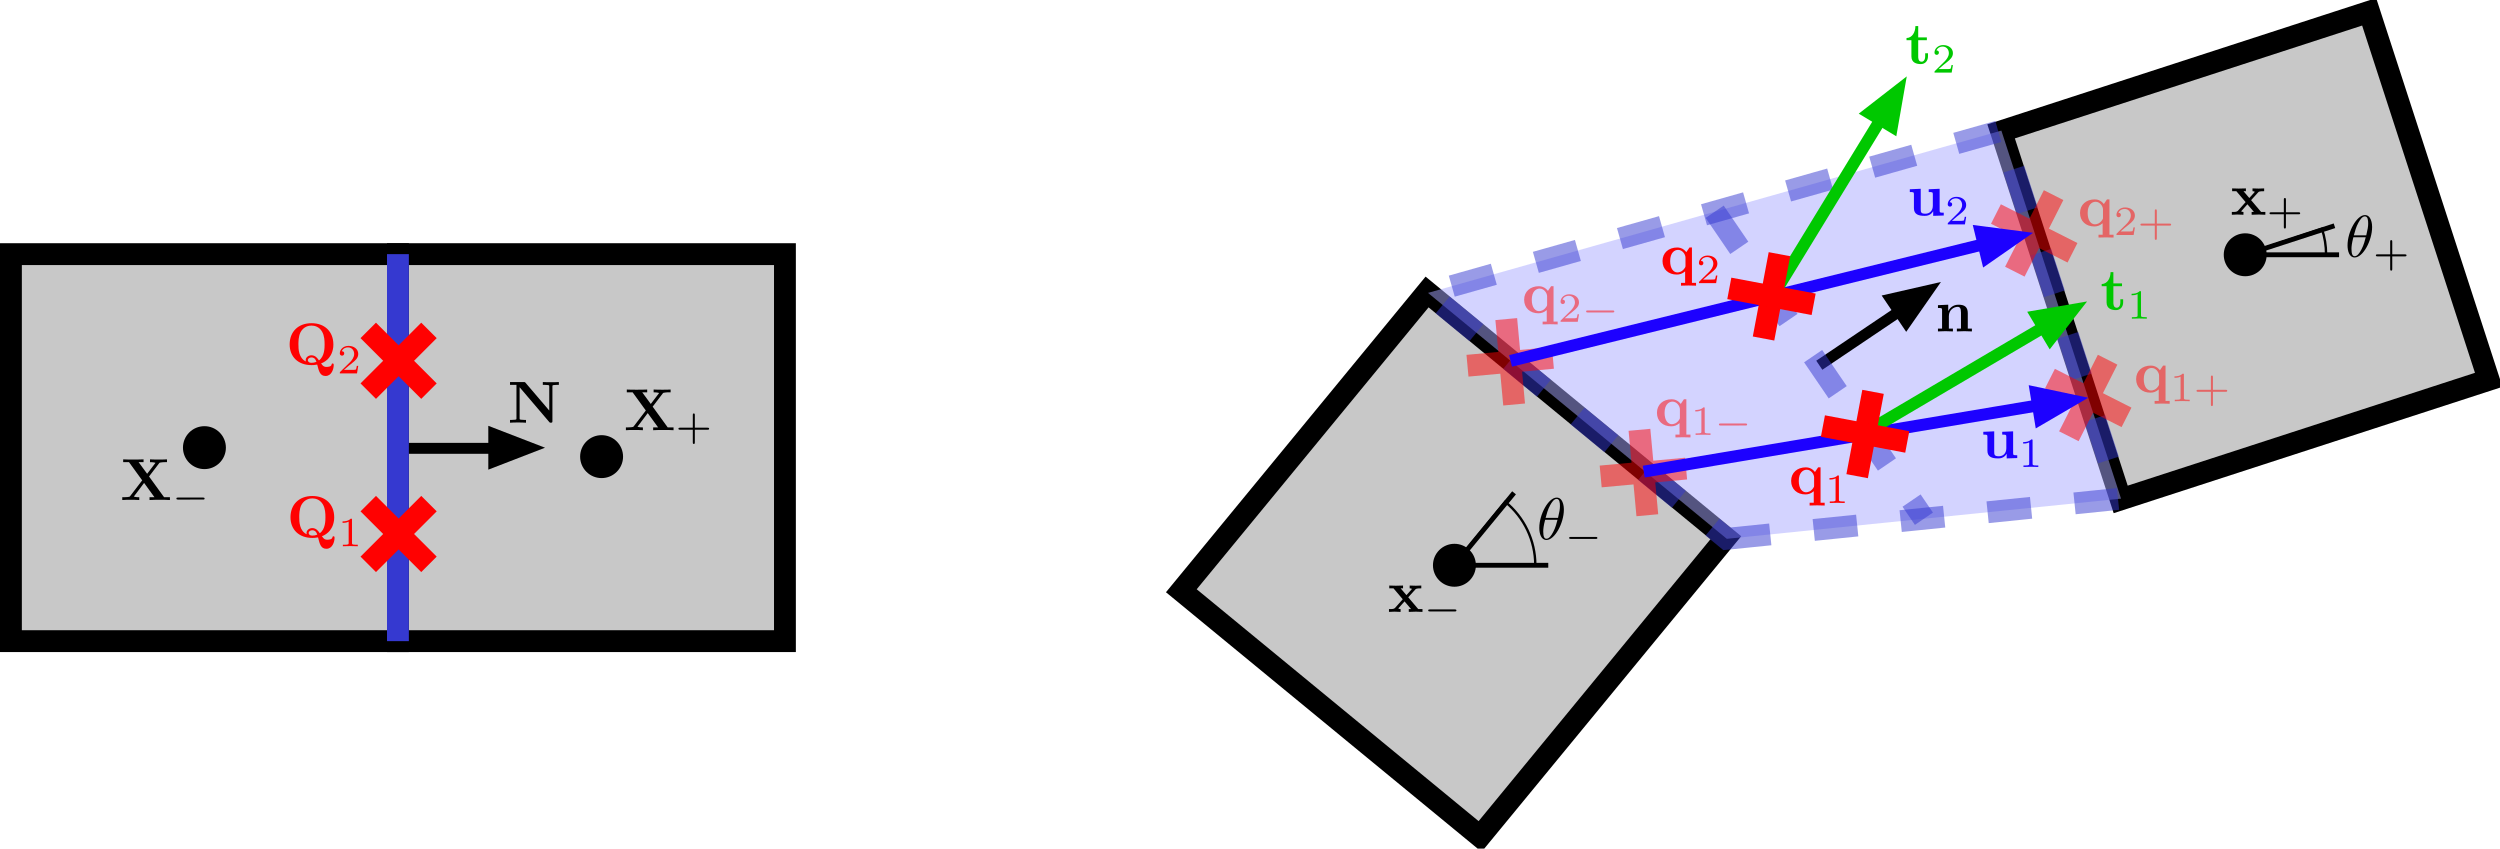 <?xml version="1.0" encoding="UTF-8" standalone="no"?>
<!-- Created with Inkscape (http://www.inkscape.org/) -->

<svg
   xmlns:ns0="http://www.iki.fi/pav/software/textext/"
   xmlns:dc="http://purl.org/dc/elements/1.1/"
   xmlns:cc="http://creativecommons.org/ns#"
   xmlns:rdf="http://www.w3.org/1999/02/22-rdf-syntax-ns#"
   xmlns:svg="http://www.w3.org/2000/svg"
   xmlns="http://www.w3.org/2000/svg"
   xmlns:sodipodi="http://sodipodi.sourceforge.net/DTD/sodipodi-0.dtd"
   xmlns:inkscape="http://www.inkscape.org/namespaces/inkscape"
   width="419.176"
   height="142.28"
   id="svg2"
   version="1.1"
   inkscape:version="0.48.4 r9939"
   sodipodi:docname="deformed_cohesive_zone.pdf">
  <sodipodi:namedview
     id="base"
     pagecolor="#ffffff"
     bordercolor="#666666"
     borderopacity="1.0"
     inkscape:pageopacity="0.0"
     inkscape:pageshadow="2"
     inkscape:zoom="1.979899"
     inkscape:cx="231.72654"
     inkscape:cy="78.979171"
     inkscape:document-units="px"
     inkscape:current-layer="layer1"
     showgrid="false"
     inkscape:snap-bbox="true"
     inkscape:object-nodes="true"
     inkscape:snap-smooth-nodes="false"
     inkscape:snap-midpoints="true"
     inkscape:window-width="1855"
     inkscape:window-height="1056"
     inkscape:window-x="65"
     inkscape:window-y="24"
     inkscape:window-maximized="1"
     showguides="true"
     inkscape:guide-bbox="true"
     inkscape:snap-object-midpoints="true"
     fit-margin-top="0"
     fit-margin-left="0"
     fit-margin-right="0"
     fit-margin-bottom="0" />
  <defs
     id="defs4" />
  <g
     id="layer1"
     inkscape:groupmode="layer"
     inkscape:label="Layer 1"
     transform="translate(-197.366,-26.548)">
    <rect
       y="69.16"
       x="199.198"
       height="64.889"
       width="64.889"
       id="rect2985"
       style="fill:#c8c8c8;fill-opacity:1;stroke:#000000;stroke-width:3.663;stroke-miterlimit:4;stroke-opacity:1;stroke-dasharray:none" />
    <rect
       y="69.16"
       x="264.087"
       height="64.889"
       width="64.889"
       id="rect2985-3"
       style="fill:#c8c8c8;fill-opacity:1;stroke:#000000;stroke-width:3.663;stroke-miterlimit:4;stroke-opacity:1;stroke-dasharray:none" />
    <g
       inkscape:transform-center-y="-0.0036653315"
       transform="matrix(0.733,-1.7773804e-4,1.7773804e-4,0.733,33.251,-129.127)"
       inkscape:transform-center-x="-11.849201"
       id="g3802-2">
      <path
         style="fill:none;stroke:#000000;stroke-width:2.5;stroke-linecap:butt;stroke-linejoin:miter;stroke-miterlimit:4;stroke-opacity:1;stroke-dasharray:none"
         d="m 315.006,315.016 28.194,0"
         id="path3798-9"
         inkscape:connector-curvature="0" />
      <path
         sodipodi:type="star"
         style="fill:#000000;fill-opacity:1;stroke:none"
         id="path3800-3"
         sodipodi:sides="3"
         sodipodi:cx="349.8916"
         sodipodi:cy="301.69257"
         sodipodi:r1="9.2046604"
         sodipodi:r2="4.6023302"
         sodipodi:arg1="2.0943951"
         sodipodi:arg2="3.1415927"
         inkscape:flatsided="true"
         inkscape:rounded="0"
         inkscape:randomized="0"
         d="m 345.289,309.664 0,-15.943 13.807,7.971 z"
         inkscape:transform-center-x="-2.1637681"
         transform="matrix(0.94,0,0,0.629,10.945,125.113)" />
    </g>
    <path
       inkscape:connector-curvature="0"
       id="path4131"
       d="m 264.087,69.16 0,64.889"
       style="fill:none;stroke:#3539d0;stroke-width:3.663;stroke-linecap:butt;stroke-linejoin:miter;stroke-miterlimit:4;stroke-opacity:1;stroke-dasharray:none" />
    <g
       transform="matrix(0.733,0,0,-0.733,43.872,170.685)"
       id="g3826">
      <path
         style="fill:none;stroke:#ff0101;stroke-width:5;stroke-linecap:butt;stroke-linejoin:miter;stroke-miterlimit:4;stroke-opacity:1;stroke-dasharray:none"
         d="m 293.64,107.169 13.89,13.89"
         id="path3806"
         inkscape:connector-curvature="0" />
      <path
         style="fill:none;stroke:#ff0101;stroke-width:5;stroke-linecap:butt;stroke-linejoin:miter;stroke-miterlimit:4;stroke-opacity:1;stroke-dasharray:none"
         d="m 307.529,107.169 -13.89,13.89"
         id="path3806-5"
         inkscape:connector-curvature="0" />
    </g>
    <g
       transform="matrix(0.733,0,0,-0.733,43.872,199.728)"
       id="g3826-3-0">
      <path
         style="fill:none;stroke:#ff0101;stroke-width:5;stroke-linecap:butt;stroke-linejoin:miter;stroke-miterlimit:4;stroke-opacity:1;stroke-dasharray:none"
         d="m 293.64,107.169 13.89,13.89"
         id="path3806-56-9"
         inkscape:connector-curvature="0" />
      <path
         style="fill:none;stroke:#ff0101;stroke-width:5;stroke-linecap:butt;stroke-linejoin:miter;stroke-miterlimit:4;stroke-opacity:1;stroke-dasharray:none"
         d="m 307.529,107.169 -13.89,13.89"
         id="path3806-5-2-3"
         inkscape:connector-curvature="0" />
    </g>
    <rect
       transform="matrix(0.635,-0.772,0.772,0.635,0,0)"
       y="385.34"
       x="154.264"
       height="64.889"
       width="64.889"
       id="rect2985-6"
       style="fill:#c8c8c8;fill-opacity:1;stroke:#000000;stroke-width:3.663;stroke-miterlimit:4;stroke-opacity:1;stroke-dasharray:none" />
    <rect
       transform="matrix(0.951,-0.309,0.309,0.951,0,0)"
       y="210.884"
       x="491.828"
       height="64.889"
       width="64.889"
       id="rect2985-3-7"
       style="fill:#c8c8c8;fill-opacity:1;stroke:#000000;stroke-width:3.663;stroke-miterlimit:4;stroke-opacity:1;stroke-dasharray:none" />
    <path
       inkscape:connector-curvature="0"
       id="path3794"
       d="m 486.899,116.893 66.103,-6.738 -20.067,-61.709 -96.138,27.211 z"
       style="opacity:0.5;fill:#a9a9ff;fill-opacity:1;stroke:#3539d0;stroke-width:3.663;stroke-linecap:butt;stroke-linejoin:miter;stroke-miterlimit:4;stroke-opacity:1;stroke-dasharray:7.326, 7.326;stroke-dashoffset:0" />
    <g
       transform="translate(229.647,-178.527)"
       id="g4290">
      <path
         style="fill:none;stroke:#000000;stroke-width:1.832;stroke-linecap:butt;stroke-linejoin:miter;stroke-miterlimit:4;stroke-opacity:1;stroke-dasharray:none"
         d="m 272.761,266.315 17.132,-11.538"
         id="path3798"
         inkscape:connector-curvature="0" />
      <path
         sodipodi:type="star"
         style="fill:#000000;fill-opacity:1;stroke:none"
         id="path3800"
         sodipodi:sides="3"
         sodipodi:cx="349.8916"
         sodipodi:cy="301.69257"
         sodipodi:r1="9.2046604"
         sodipodi:r2="4.6023302"
         sodipodi:arg1="2.0943951"
         sodipodi:arg2="3.1415927"
         inkscape:flatsided="true"
         inkscape:rounded="0"
         inkscape:randomized="0"
         d="m 345.289,309.664 0,-15.943 13.807,7.971 z"
         inkscape:transform-center-x="-2.1637681"
         transform="matrix(0.571,-0.385,0.258,0.382,10.278,275.358)" />
    </g>
    <path
       inkscape:connector-curvature="0"
       id="path3796"
       d="m 484.866,62.052 35.085,51.472"
       style="opacity:0.5;fill:none;stroke:#3539d0;stroke-width:3.663;stroke-linecap:butt;stroke-linejoin:miter;stroke-miterlimit:4;stroke-opacity:1;stroke-dasharray:7.326, 7.326;stroke-dashoffset:0" />
    <g
       style="opacity:0.5;fill:#ff0101;fill-opacity:1;stroke:#ff0101;stroke-opacity:1"
       transform="matrix(0.468,-0.563,-0.563,-0.468,374.153,309.845)"
       id="g3826-6">
      <path
         style="fill:#ff0101;fill-opacity:1;stroke:#ff0101;stroke-width:5;stroke-linecap:butt;stroke-linejoin:miter;stroke-miterlimit:4;stroke-opacity:1;stroke-dasharray:none"
         d="m 293.64,107.169 13.89,13.89"
         id="path3806-0"
         inkscape:connector-curvature="0" />
      <path
         style="fill:#ff0101;fill-opacity:1;stroke:#ff0101;stroke-width:5;stroke-linecap:butt;stroke-linejoin:miter;stroke-miterlimit:4;stroke-opacity:1;stroke-dasharray:none"
         d="m 307.529,107.169 -13.89,13.89"
         id="path3806-5-6"
         inkscape:connector-curvature="0" />
    </g>
    <g
       style="opacity:0.5;fill:#ff0101;fill-opacity:1;stroke:#ff0101;stroke-opacity:1"
       transform="matrix(0.468,-0.563,-0.563,-0.468,396.487,328.411)"
       id="g3826-3-0-2">
      <path
         style="fill:#ff0101;fill-opacity:1;stroke:#ff0101;stroke-width:5;stroke-linecap:butt;stroke-linejoin:miter;stroke-miterlimit:4;stroke-opacity:1;stroke-dasharray:none"
         d="m 293.64,107.169 13.89,13.89"
         id="path3806-56-9-6"
         inkscape:connector-curvature="0" />
      <path
         style="fill:#ff0101;fill-opacity:1;stroke:#ff0101;stroke-width:5;stroke-linecap:butt;stroke-linejoin:miter;stroke-miterlimit:4;stroke-opacity:1;stroke-dasharray:none"
         d="m 307.529,107.169 -13.89,13.89"
         id="path3806-5-2-3-1"
         inkscape:connector-curvature="0" />
    </g>
    <g
       style="opacity:0.5;fill:#ff0101;fill-opacity:1;stroke:#ff0101;stroke-opacity:1"
       transform="matrix(0.696,-0.228,-0.228,-0.696,355.255,213.64)"
       id="g3826-6-7">
      <path
         style="fill:#ff0101;fill-opacity:1;stroke:#ff0101;stroke-width:5;stroke-linecap:butt;stroke-linejoin:miter;stroke-miterlimit:4;stroke-opacity:1;stroke-dasharray:none"
         d="m 293.64,107.169 13.89,13.89"
         id="path3806-0-9"
         inkscape:connector-curvature="0" />
      <path
         style="fill:#ff0101;fill-opacity:1;stroke:#ff0101;stroke-width:5;stroke-linecap:butt;stroke-linejoin:miter;stroke-miterlimit:4;stroke-opacity:1;stroke-dasharray:none"
         d="m 307.529,107.169 -13.89,13.89"
         id="path3806-5-6-2"
         inkscape:connector-curvature="0" />
    </g>
    <g
       style="opacity:0.5;fill:#ff0101;fill-opacity:1;stroke:#ff0101;stroke-opacity:1"
       transform="matrix(0.696,-0.228,-0.228,-0.696,364.312,241.235)"
       id="g3826-3-0-2-0">
      <path
         style="fill:#ff0101;fill-opacity:1;stroke:#ff0101;stroke-width:5;stroke-linecap:butt;stroke-linejoin:miter;stroke-miterlimit:4;stroke-opacity:1;stroke-dasharray:none"
         d="m 293.64,107.169 13.89,13.89"
         id="path3806-56-9-6-2"
         inkscape:connector-curvature="0" />
      <path
         style="fill:#ff0101;fill-opacity:1;stroke:#ff0101;stroke-width:5;stroke-linecap:butt;stroke-linejoin:miter;stroke-miterlimit:4;stroke-opacity:1;stroke-dasharray:none"
         d="m 307.529,107.169 -13.89,13.89"
         id="path3806-5-2-3-1-3"
         inkscape:connector-curvature="0" />
    </g>
    <g
       ns0:preamble="/home/bdgiffin/thesis/figures/preamble.tex"
       ns0:text="$\\mathbf{N}$"
       word-spacing="normal"
       letter-spacing="normal"
       font-size-adjust="none"
       font-stretch="normal"
       font-weight="normal"
       font-variant="normal"
       font-style="normal"
       stroke-miterlimit="10.433"
       xml:space="preserve"
       transform="matrix(1,0,0,-1,59.056,754.653)"
       id="content"
       style="font-style:normal;font-variant:normal;font-weight:normal;font-stretch:normal;letter-spacing:normal;word-spacing:normal;text-anchor:start;fill:none;stroke:#000000;stroke-linecap:butt;stroke-linejoin:miter;stroke-miterlimit:10.433;stroke-opacity:1;stroke-dasharray:none;stroke-dashoffset:0"><path
         id="path4222"
         d="m 226.43,663.92 -0.01,0.01 -0.01,0.01 0,0.01 -0.01,0.01 -0.01,0.01 -0.01,0.01 -0.01,0 0,0.01 -0.01,0.01 -0.01,0 -0.01,0.01 0,0 -0.01,0.01 -0.01,0 -0.01,0.01 0,0 -0.01,0 -0.01,0.01 -0.01,0 -0.01,0 -0.01,0 -0.01,0 -0.01,0.01 -0.01,0 -0.01,0 -0.02,0 -0.01,0 -0.02,0 -0.01,0 -0.01,0 -0.01,0 -0.01,0 -0.01,0 -0.01,0 -0.01,0 h -2.28 v -0.47 h 1.08 v -5.59 c 0,-0.22 -0.01,-0.23 -0.29,-0.26 -0.24,-0.03 -0.26,-0.03 -0.54,-0.03 h -0.25 v -0.47 c 0.38,0.04 0.95,0.04 1.34,0.04 0.42,0 0.94,0 1.34,-0.04 v 0.47 h -0.25 c -0.18,0 -0.35,0.01 -0.52,0.03 -0.29,0.03 -0.3,0.04 -0.3,0.26 v 5.19 l 4.96,-5.82 c 0.1,-0.12 0.11,-0.13 0.27,-0.13 0.27,0 0.27,0.09 0.27,0.32 v 5.74 c 0,0.22 0.01,0.23 0.29,0.26 0.24,0.03 0.26,0.03 0.54,0.03 h 0.25 v 0.47 c -0.38,-0.03 -0.95,-0.03 -1.34,-0.03 -0.42,0 -0.94,0 -1.35,0.03 v -0.47 h 0.25 c 0.18,0 0.35,-0.01 0.53,-0.03 0.29,-0.03 0.3,-0.04 0.3,-0.26 v -4.02 z"
         inkscape:connector-curvature="0"
         style="fill:#000000;stroke-width:0" /></g>    <path
       style="fill:none;stroke:#1d01ff;stroke-width:2;stroke-linecap:butt;stroke-linejoin:miter;stroke-miterlimit:4;stroke-opacity:1;stroke-dasharray:none"
       d="m 450.639,87.058 83.849,-20.678"
       id="path4266"
       inkscape:connector-curvature="0"
       sodipodi:nodetypes="cc" />
    <path
       style="fill:none;stroke:#1d01ff;stroke-width:2;stroke-linecap:butt;stroke-linejoin:miter;stroke-miterlimit:4;stroke-opacity:1;stroke-dasharray:none"
       d="m 472.973,105.625 70.662,-11.872"
       id="path4268"
       inkscape:connector-curvature="0"
       sodipodi:nodetypes="cc" />
    <g
       inkscape:transform-center-y="-10.595332"
       inkscape:transform-center-x="-18.220266"
       transform="matrix(0.882,0.47,-0.47,0.882,109.982,-277.428)"
       id="g4469">
      <path
         sodipodi:nodetypes="cc"
         inkscape:connector-curvature="0"
         id="path4266-5-3"
         d="M 530.451,144.21 550.728,111.032"
         style="fill:none;stroke:#00c800;stroke-width:2;stroke-linecap:butt;stroke-linejoin:miter;stroke-miterlimit:4;stroke-opacity:1;stroke-dasharray:none" />
      <path
         inkscape:transform-center-y="-1.7839125"
         sodipodi:type="star"
         style="fill:#00c800;fill-opacity:1;stroke:none"
         id="path3800-8-0-6"
         sodipodi:sides="3"
         sodipodi:cx="349.8916"
         sodipodi:cy="301.69257"
         sodipodi:r1="9.2046604"
         sodipodi:r2="4.6023302"
         sodipodi:arg1="2.0943951"
         sodipodi:arg2="3.1415927"
         inkscape:flatsided="true"
         inkscape:rounded="0"
         inkscape:randomized="0"
         d="m 345.289,309.664 0,-15.943 13.807,7.971 z"
         inkscape:transform-center-x="-0.67092287"
         transform="matrix(0.355,-0.59,0.395,0.238,306.347,247.334)" />
    </g>
    <path
       transform="matrix(0.669,-0.163,0.109,0.448,265.126,-11.041)"
       inkscape:transform-center-x="-3.0856725"
       d="m 345.289,309.664 0,-15.943 13.807,7.971 z"
       inkscape:randomized="0"
       inkscape:rounded="0"
       inkscape:flatsided="true"
       sodipodi:arg2="3.1415927"
       sodipodi:arg1="2.0943951"
       sodipodi:r2="4.6023302"
       sodipodi:r1="9.2046604"
       sodipodi:cy="301.69257"
       sodipodi:cx="349.8916"
       sodipodi:sides="3"
       id="path3800-8"
       style="fill:#1d01ff;fill-opacity:1;stroke:none"
       sodipodi:type="star"
       inkscape:transform-center-y="0.80101086" />
    <path
       transform="matrix(0.68,-0.11,0.074,0.455,280.989,-4.531)"
       inkscape:transform-center-x="-3.2409535"
       d="m 345.289,309.664 0,-15.943 13.807,7.971 z"
       inkscape:randomized="0"
       inkscape:rounded="0"
       inkscape:flatsided="true"
       sodipodi:arg2="3.1415927"
       sodipodi:arg1="2.0943951"
       sodipodi:r2="4.6023302"
       sodipodi:r1="9.2046604"
       sodipodi:cy="301.69257"
       sodipodi:cx="349.8916"
       sodipodi:sides="3"
       id="path3800-8-4"
       style="fill:#1d01ff;fill-opacity:1;stroke:none"
       sodipodi:type="star"
       inkscape:transform-center-y="0.7128088" />
    <path
       style="fill:none;stroke:#00c800;stroke-width:2;stroke-linecap:butt;stroke-linejoin:miter;stroke-miterlimit:4;stroke-opacity:1;stroke-dasharray:none"
       d="M 494.528,76.295 514.805,43.118"
       id="path4266-5"
       inkscape:connector-curvature="0"
       sodipodi:nodetypes="cc" />
    <g
       transform="matrix(0.605,-0.413,-0.413,-0.605,359.666,269.418)"
       id="g3826-6-9">
      <path
         style="fill:none;stroke:#ff0101;stroke-width:5;stroke-linecap:butt;stroke-linejoin:miter;stroke-miterlimit:4;stroke-opacity:1;stroke-dasharray:none"
         d="m 293.64,107.169 13.89,13.89"
         id="path3806-0-2"
         inkscape:connector-curvature="0" />
      <path
         style="fill:none;stroke:#ff0101;stroke-width:5;stroke-linecap:butt;stroke-linejoin:miter;stroke-miterlimit:4;stroke-opacity:1;stroke-dasharray:none"
         d="m 307.529,107.169 -13.89,13.89"
         id="path3806-5-6-28"
         inkscape:connector-curvature="0" />
    </g>
    <g
       transform="matrix(0.605,-0.413,-0.413,-0.605,375.362,292.499)"
       id="g3826-3-0-2-9">
      <path
         style="fill:none;stroke:#ff0101;stroke-width:5;stroke-linecap:butt;stroke-linejoin:miter;stroke-miterlimit:4;stroke-opacity:1;stroke-dasharray:none"
         d="m 293.64,107.169 13.89,13.89"
         id="path3806-56-9-6-7"
         inkscape:connector-curvature="0" />
      <path
         style="fill:none;stroke:#ff0101;stroke-width:5;stroke-linecap:butt;stroke-linejoin:miter;stroke-miterlimit:4;stroke-opacity:1;stroke-dasharray:none"
         d="m 307.529,107.169 -13.89,13.89"
         id="path3806-5-2-3-1-36"
         inkscape:connector-curvature="0" />
    </g>
    <g
       style="font-style:normal;font-variant:normal;font-weight:normal;font-stretch:normal;letter-spacing:normal;word-spacing:normal;text-anchor:start;fill:none;stroke:#000000;stroke-linecap:butt;stroke-linejoin:miter;stroke-miterlimit:10.433;stroke-opacity:1;stroke-dasharray:none;stroke-dashoffset:0"
       id="g4360"
       transform="matrix(1,0,0,-1,298.423,739.347)"
       xml:space="preserve"
       stroke-miterlimit="10.433"
       font-style="normal"
       font-variant="normal"
       font-weight="normal"
       font-stretch="normal"
       font-size-adjust="none"
       letter-spacing="normal"
       word-spacing="normal"
       ns0:text="$\\mathbf{n}$"
       ns0:preamble="/home/bdgiffin/thesis/figures/preamble.tex"><path
         style="fill:#000000;stroke-width:0"
         inkscape:connector-curvature="0"
         d="m 224.57,660.77 v -3.07 h -0.69 v -0.47 c 0.28,0.01 0.88,0.04 1.26,0.04 0.39,0 0.98,-0.03 1.25,-0.04 v 0.47 h -0.68 v 2.08 c 0,1.08 0.85,1.57 1.48,1.57 0.34,0 0.55,-0.21 0.55,-0.97 v -2.68 h -0.69 v -0.47 c 0.28,0.01 0.88,0.04 1.26,0.04 0.39,0 0.98,-0.03 1.26,-0.04 v 0.47 h -0.69 v 2.58 c 0,1.04 -0.54,1.43 -1.54,1.43 -0.96,0 -1.49,-0.57 -1.74,-1.08 v 1.08 l -1.72,-0.08 v -0.47 c 0.62,0 0.69,0 0.69,-0.39 z"
         id="path4362" /></g>    <path
       transform="matrix(0.355,-0.59,0.395,0.238,270.425,179.419)"
       inkscape:transform-center-x="-0.67092287"
       d="m 345.289,309.664 0,-15.943 13.807,7.971 z"
       inkscape:randomized="0"
       inkscape:rounded="0"
       inkscape:flatsided="true"
       sodipodi:arg2="3.1415927"
       sodipodi:arg1="2.0943951"
       sodipodi:r2="4.6023302"
       sodipodi:r1="9.2046604"
       sodipodi:cy="301.69257"
       sodipodi:cx="349.8916"
       sodipodi:sides="3"
       id="path3800-8-0"
       style="fill:#00c800;fill-opacity:1;stroke:none"
       sodipodi:type="star"
       inkscape:transform-center-y="-1.7839125" />
    <g
       style="font-style:normal;font-variant:normal;font-weight:normal;font-stretch:normal;letter-spacing:normal;word-spacing:normal;text-anchor:start;fill:#1d01ff;fill-opacity:1;stroke:#000000;stroke-linecap:butt;stroke-linejoin:miter;stroke-miterlimit:10.433;stroke-opacity:1;stroke-dasharray:none;stroke-dashoffset:0"
       ns0:preamble="/home/bdgiffin/thesis/figures/preamble.tex"
       ns0:text="$\\mathbf{u}_1$"
       word-spacing="normal"
       letter-spacing="normal"
       font-size-adjust="none"
       font-stretch="normal"
       font-weight="normal"
       font-variant="normal"
       font-style="normal"
       stroke-miterlimit="10.433"
       xml:space="preserve"
       transform="matrix(1,0,0,-1,306.027,760.58)"
       id="g4774"><path
         style="fill:#1d01ff;fill-opacity:1;stroke-width:0"
         inkscape:connector-curvature="0"
         id="path4776"
         d="m 227.8,657.95 v -0.78 l 1.77,0.06 v 0.47 c -0.62,0 -0.69,0 -0.69,0.39 v 3.62 l -1.83,-0.08 v -0.47 c 0.62,0 0.69,0 0.69,-0.39 v -1.9 c 0,-0.81 -0.51,-1.34 -1.24,-1.34 -0.76,0 -0.79,0.25 -0.79,0.79 v 3.39 l -1.83,-0.08 v -0.47 c 0.62,0 0.69,0 0.69,-0.39 v -2.31 c 0,-1.07 0.81,-1.29 1.79,-1.29 0.26,0 0.98,0 1.44,0.78 z" /><path
         style="fill:#1d01ff;fill-opacity:1;stroke-width:0"
         inkscape:connector-curvature="0"
         id="path4778"
         d="m 232.14,660.16 0,0.01 0,0.01 0,0.01 0,0.01 0,0 0,0.01 0,0.01 0,0.01 0,0 0,0.01 0,0.01 0,0 0,0.01 0,0 -0.01,0.01 0,0 0,0.01 0,0 0,0.01 0,0.01 -0.01,0.01 0,0 0,0.01 -0.01,0.01 0,0 -0.01,0.01 0,0 -0.01,0 -0.01,0.01 -0.01,0 -0.01,0 0,0 -0.01,0 -0.01,0 0,0 -0.01,0.01 0,0 -0.01,0 0,0 -0.01,0 -0.01,0 -0.01,0 0,0 -0.01,0 -0.01,0 -0.01,0 0,0 -0.01,0 -0.01,0 -0.01,0 c -0.45,-0.44 -1.08,-0.45 -1.37,-0.45 v -0.25 c 0.17,0 0.63,0 1.01,0.2 v -3.55 c 0,-0.23 0,-0.32 -0.7,-0.32 h -0.26 v -0.25 c 0.12,0.01 0.98,0.03 1.24,0.03 0.22,0 1.1,-0.02 1.25,-0.03 v 0.25 h -0.26 c -0.7,0 -0.7,0.09 -0.7,0.32 z" /></g>    <g
       style="font-style:normal;font-variant:normal;font-weight:normal;font-stretch:normal;letter-spacing:normal;word-spacing:normal;text-anchor:start;fill:#1d01ff;fill-opacity:1;stroke:#000000;stroke-linecap:butt;stroke-linejoin:miter;stroke-miterlimit:10.433;stroke-opacity:1;stroke-dasharray:none;stroke-dashoffset:0"
       id="g4906"
       transform="matrix(1,0,0,-1,293.705,719.911)"
       xml:space="preserve"
       stroke-miterlimit="10.433"
       font-style="normal"
       font-variant="normal"
       font-weight="normal"
       font-stretch="normal"
       font-size-adjust="none"
       letter-spacing="normal"
       word-spacing="normal"
       ns0:text="$\\mathbf{u}_2$"
       ns0:preamble="/home/bdgiffin/thesis/figures/preamble.tex"><path
         style="fill:#1d01ff;fill-opacity:1;stroke-width:0"
         inkscape:connector-curvature="0"
         d="m 227.8,657.95 v -0.78 l 1.77,0.06 v 0.47 c -0.62,0 -0.69,0 -0.69,0.39 v 3.62 l -1.83,-0.08 v -0.47 c 0.62,0 0.69,0 0.69,-0.39 v -1.9 c 0,-0.81 -0.51,-1.34 -1.24,-1.34 -0.76,0 -0.79,0.25 -0.79,0.79 v 3.39 l -1.83,-0.08 v -0.47 c 0.62,0 0.69,0 0.69,-0.39 v -2.31 c 0,-1.07 0.81,-1.29 1.79,-1.29 0.26,0 0.98,0 1.44,0.78 z"
         id="path4908" /><path
         style="fill:#1d01ff;fill-opacity:1;stroke-width:0"
         inkscape:connector-curvature="0"
         d="m 233.33,657.01 h -0.24 c -0.02,-0.16 -0.09,-0.57 -0.18,-0.64 -0.06,-0.04 -0.6,-0.04 -0.69,-0.04 h -1.29 c 0.73,0.65 0.98,0.84 1.4,1.17 0.52,0.41 1,0.84 1,1.5 0,0.84 -0.74,1.36 -1.64,1.36 -0.87,0 -1.45,-0.61 -1.45,-1.25 0,-0.35 0.3,-0.39 0.37,-0.39 0.17,0 0.37,0.12 0.37,0.37 0,0.13 -0.05,0.37 -0.41,0.37 0.21,0.5 0.69,0.65 1.02,0.65 0.7,0 1.06,-0.54 1.06,-1.11 0,-0.6 -0.43,-1.08 -0.66,-1.33 l -1.68,-1.66 c -0.07,-0.06 -0.07,-0.07 -0.07,-0.27 h 2.88 z"
         id="path4910" /></g>    <g
       style="font-style:normal;font-variant:normal;font-weight:normal;font-stretch:normal;letter-spacing:normal;word-spacing:normal;text-anchor:start;fill:#00c800;fill-opacity:1;stroke:#000000;stroke-linecap:butt;stroke-linejoin:miter;stroke-miterlimit:10.433;stroke-opacity:1;stroke-dasharray:none;stroke-dashoffset:0"
       ns0:preamble="/home/bdgiffin/thesis/figures/preamble.tex"
       ns0:text="$\\mathbf{t}_1$"
       word-spacing="normal"
       letter-spacing="normal"
       font-size-adjust="none"
       font-stretch="normal"
       font-weight="normal"
       font-variant="normal"
       font-style="normal"
       stroke-miterlimit="10.433"
       xml:space="preserve"
       transform="matrix(1,0,0,-1,326.116,735.714)"
       id="g5044"><path
         style="fill:#00c800;fill-opacity:1;stroke-width:0"
         inkscape:connector-curvature="0"
         id="path5046"
         d="m 224.46,661.18 v -2.72 c 0,-1.07 0.87,-1.29 1.58,-1.29 0.75,0 1.2,0.57 1.2,1.3 v 0.52 h -0.47 v -0.5 c 0,-0.68 -0.32,-0.92 -0.6,-0.92 -0.57,0 -0.57,0.64 -0.57,0.87 v 2.74 h 1.45 v 0.47 h -1.45 v 1.89 h -0.47 c -0.01,-0.99 -0.5,-1.97 -1.49,-2 v -0.36 z" /><path
         style="fill:#00c800;fill-opacity:1;stroke-width:0"
         inkscape:connector-curvature="0"
         id="path5048"
         d="m 230.23,660.16 0,0.01 0,0.01 0,0.01 0,0.01 0,0 0,0.01 0,0.01 0,0.01 0,0 0,0.01 0,0.01 0,0 0,0.01 0,0 0,0.01 -0.01,0 0,0.01 0,0 0,0.01 0,0.01 0,0.01 -0.01,0 0,0.01 -0.01,0.01 0,0 -0.01,0.01 0,0 -0.01,0 -0.01,0.01 -0.01,0 0,0 -0.01,0 -0.01,0 0,0 -0.01,0 -0.01,0.01 0,0 -0.01,0 0,0 -0.01,0 -0.01,0 0,0 -0.01,0 -0.01,0 -0.01,0 0,0 -0.01,0 -0.01,0 -0.01,0 -0.01,0 c -0.45,-0.44 -1.08,-0.45 -1.37,-0.45 v -0.25 c 0.17,0 0.63,0 1.01,0.2 v -3.55 c 0,-0.23 0,-0.32 -0.7,-0.32 h -0.26 v -0.25 c 0.12,0.01 0.98,0.03 1.24,0.03 0.22,0 1.1,-0.02 1.26,-0.03 v 0.25 h -0.27 c -0.7,0 -0.7,0.09 -0.7,0.32 z" /></g>    <g
       style="font-style:normal;font-variant:normal;font-weight:normal;font-stretch:normal;letter-spacing:normal;word-spacing:normal;text-anchor:start;fill:#00c800;fill-opacity:1;stroke:#000000;stroke-linecap:butt;stroke-linejoin:miter;stroke-miterlimit:10.433;stroke-opacity:1;stroke-dasharray:none;stroke-dashoffset:0"
       id="g5188"
       transform="matrix(1,0,0,-1,293.393,694.464)"
       xml:space="preserve"
       stroke-miterlimit="10.433"
       font-style="normal"
       font-variant="normal"
       font-weight="normal"
       font-stretch="normal"
       font-size-adjust="none"
       letter-spacing="normal"
       word-spacing="normal"
       ns0:text="$\\mathbf{t}_2$"
       ns0:preamble="/home/bdgiffin/thesis/figures/preamble.tex"><path
         style="fill:#00c800;fill-opacity:1;stroke-width:0"
         inkscape:connector-curvature="0"
         d="m 224.46,661.18 v -2.72 c 0,-1.07 0.87,-1.29 1.58,-1.29 0.75,0 1.2,0.57 1.2,1.3 v 0.52 h -0.47 v -0.5 c 0,-0.68 -0.32,-0.92 -0.6,-0.92 -0.57,0 -0.57,0.64 -0.57,0.87 v 2.74 h 1.45 v 0.47 h -1.45 v 1.89 h -0.47 c -0.01,-0.99 -0.5,-1.97 -1.49,-2 v -0.36 z"
         id="path5190" /><path
         style="fill:#00c800;fill-opacity:1;stroke-width:0"
         inkscape:connector-curvature="0"
         d="m 231.42,657.01 h -0.24 c -0.02,-0.16 -0.09,-0.57 -0.18,-0.64 -0.06,-0.04 -0.6,-0.04 -0.69,-0.04 h -1.29 c 0.74,0.65 0.98,0.84 1.4,1.17 0.52,0.41 1,0.84 1,1.5 0,0.84 -0.74,1.36 -1.64,1.36 -0.86,0 -1.45,-0.61 -1.45,-1.25 0,-0.35 0.3,-0.39 0.37,-0.39 0.17,0 0.37,0.12 0.37,0.37 0,0.13 -0.05,0.37 -0.41,0.37 0.21,0.5 0.69,0.65 1.02,0.65 0.7,0 1.06,-0.54 1.06,-1.11 0,-0.6 -0.43,-1.08 -0.66,-1.33 l -1.68,-1.66 c -0.07,-0.06 -0.07,-0.07 -0.07,-0.27 h 2.88 z"
         id="path5192" /></g>    <g
       style="font-style:normal;font-variant:normal;font-weight:normal;font-stretch:normal;letter-spacing:normal;word-spacing:normal;text-anchor:start;fill:#ff0101;fill-opacity:1;stroke:#000000;stroke-linecap:butt;stroke-linejoin:miter;stroke-miterlimit:10.433;stroke-opacity:1;stroke-dasharray:none;stroke-dashoffset:0"
       ns0:preamble="/home/bdgiffin/thesis/figures/preamble.tex"
       ns0:text="$\\mathbf{Q}_1$"
       word-spacing="normal"
       letter-spacing="normal"
       font-size-adjust="none"
       font-stretch="normal"
       font-weight="normal"
       font-variant="normal"
       font-style="normal"
       stroke-miterlimit="10.433"
       xml:space="preserve"
       transform="matrix(1,0,0,-1,22.002,773.873)"
       id="g5377"><path
         style="fill:#ff0101;fill-opacity:1;stroke-width:0"
         inkscape:connector-curvature="0"
         id="path5379"
         d="m 229.34,657.41 0.14,0.07 0.15,0.06 0.13,0.07 0.13,0.08 0.13,0.08 0.11,0.08 0.11,0.09 0.11,0.09 0.1,0.09 0.09,0.1 0.09,0.1 0.08,0.1 0.07,0.1 0.07,0.11 0.07,0.1 0.06,0.11 0.06,0.11 0.05,0.11 0.05,0.11 0.04,0.12 0.04,0.11 0.03,0.11 0.03,0.11 0.03,0.12 0.02,0.11 0.02,0.11 0.02,0.11 0.01,0.11 0.01,0.11 0,0.11 0.01,0.1 0,0.1 c 0,2.15 -1.45,3.56 -3.66,3.56 -2.28,0 -3.67,-1.47 -3.67,-3.56 0,-2.02 1.36,-3.47 3.67,-3.47 v 0.39 c -0.55,0 -0.62,0.32 -0.62,0.44 0,0.27 0.29,0.46 0.62,0.46 l -0.01,0.36 c -0.51,0 -0.97,-0.34 -0.97,-0.82 0,-0.06 0.01,-0.17 0.03,-0.22 h 0 c -1.22,0.59 -1.25,2.1 -1.25,2.87 0,0.4 0,1.34 0.36,2.05 0.52,0.95 1.38,1.1 1.83,1.1 0.54,0 1.32,-0.2 1.79,-1.04 0.38,-0.67 0.41,-1.52 0.41,-2.11 0,-0.55 0,-2.03 -0.95,-2.69 -0.22,0.33 -0.58,0.86 -1.25,0.86 l 0.01,-0.36 c 0.28,0 0.62,-0.11 0.82,-0.74 h 0 c -0.25,-0.11 -0.55,-0.16 -0.82,-0.16 v -0.39 c 0.22,0 0.55,0.01 0.95,0.09 0.28,-1.13 0.48,-1.91 1.4,-1.91 1.02,0 1.37,1.17 1.37,1.85 0,0.07 0,0.25 -0.18,0.25 -0.15,0 -0.17,-0.13 -0.18,-0.19 -0.06,-0.38 -0.68,-0.39 -0.85,-0.39 -0.23,0 -0.53,0 -0.91,0.58 z" /><path
         style="fill:#ff0101;fill-opacity:1;stroke-width:0"
         inkscape:connector-curvature="0"
         id="path5381"
         d="m 234.38,660.16 0,0.01 0,0.01 0,0.01 0,0.01 0,0 0,0.01 0,0.01 0,0.01 0,0 0,0.01 0,0.01 0,0 0,0.01 0,0 0,0.01 0,0 -0.01,0.01 0,0 0,0.01 0,0.01 0,0.01 -0.01,0 0,0.01 -0.01,0.01 0,0 -0.01,0.01 0,0 -0.01,0 -0.01,0.01 0,0 -0.01,0 -0.01,0 -0.01,0 0,0 -0.01,0 0,0.01 -0.01,0 -0.01,0 0,0 -0.01,0 -0.01,0 0,0 -0.01,0 -0.01,0 -0.01,0 0,0 -0.01,0 -0.01,0 -0.01,0 -0.01,0 c -0.45,-0.44 -1.08,-0.45 -1.37,-0.45 v -0.25 c 0.17,0 0.63,0 1.02,0.2 v -3.55 c 0,-0.23 0,-0.32 -0.7,-0.32 h -0.27 v -0.25 c 0.13,0.01 0.99,0.03 1.25,0.03 0.21,0 1.09,-0.02 1.25,-0.03 v 0.25 h -0.27 c -0.7,0 -0.7,0.09 -0.7,0.32 z" /></g>    <g
       style="font-style:normal;font-variant:normal;font-weight:normal;font-stretch:normal;letter-spacing:normal;word-spacing:normal;text-anchor:start;fill:#ff0101;fill-opacity:1;stroke:#000000;stroke-linecap:butt;stroke-linejoin:miter;stroke-miterlimit:10.433;stroke-opacity:1;stroke-dasharray:none;stroke-dashoffset:0"
       id="g5545"
       transform="matrix(1,0,0,-1,21.862,744.899)"
       xml:space="preserve"
       stroke-miterlimit="10.433"
       font-style="normal"
       font-variant="normal"
       font-weight="normal"
       font-stretch="normal"
       font-size-adjust="none"
       letter-spacing="normal"
       word-spacing="normal"
       ns0:text="$\\mathbf{Q}_2$"
       ns0:preamble="/home/bdgiffin/thesis/figures/preamble.tex"><path
         style="fill:#ff0101;fill-opacity:1;stroke-width:0"
         inkscape:connector-curvature="0"
         d="m 229.34,657.41 0.14,0.07 0.15,0.06 0.13,0.07 0.13,0.08 0.13,0.08 0.11,0.08 0.11,0.09 0.11,0.09 0.1,0.09 0.09,0.1 0.09,0.1 0.08,0.1 0.07,0.1 0.07,0.11 0.07,0.1 0.06,0.11 0.06,0.11 0.05,0.11 0.05,0.11 0.04,0.12 0.04,0.11 0.03,0.11 0.03,0.11 0.03,0.12 0.02,0.11 0.02,0.11 0.02,0.11 0.01,0.11 0.01,0.11 0,0.11 0.01,0.1 0,0.1 c 0,2.15 -1.45,3.56 -3.66,3.56 -2.28,0 -3.67,-1.47 -3.67,-3.56 0,-2.02 1.36,-3.47 3.67,-3.47 v 0.39 c -0.55,0 -0.62,0.32 -0.62,0.44 0,0.27 0.29,0.46 0.62,0.46 l -0.01,0.36 c -0.51,0 -0.97,-0.34 -0.97,-0.82 0,-0.06 0.01,-0.17 0.03,-0.22 h 0 c -1.22,0.59 -1.25,2.1 -1.25,2.87 0,0.4 0,1.34 0.36,2.05 0.52,0.95 1.38,1.1 1.83,1.1 0.54,0 1.32,-0.2 1.79,-1.04 0.38,-0.67 0.41,-1.52 0.41,-2.11 0,-0.55 0,-2.03 -0.95,-2.69 -0.22,0.33 -0.58,0.86 -1.25,0.86 l 0.01,-0.36 c 0.28,0 0.62,-0.11 0.82,-0.74 h 0 c -0.25,-0.11 -0.55,-0.16 -0.82,-0.16 v -0.39 c 0.22,0 0.55,0.01 0.95,0.09 0.28,-1.13 0.48,-1.91 1.4,-1.91 1.02,0 1.37,1.17 1.37,1.85 0,0.07 0,0.25 -0.18,0.25 -0.15,0 -0.17,-0.13 -0.18,-0.19 -0.06,-0.38 -0.68,-0.39 -0.85,-0.39 -0.23,0 -0.53,0 -0.91,0.58 z"
         id="path5547" /><path
         style="fill:#ff0101;fill-opacity:1;stroke-width:0"
         inkscape:connector-curvature="0"
         d="m 235.57,657.01 h -0.24 c -0.02,-0.16 -0.09,-0.57 -0.18,-0.64 -0.06,-0.04 -0.59,-0.04 -0.69,-0.04 h -1.29 c 0.74,0.65 0.98,0.84 1.4,1.17 0.52,0.41 1,0.84 1,1.5 0,0.84 -0.74,1.36 -1.64,1.36 -0.86,0 -1.45,-0.61 -1.45,-1.25 0,-0.35 0.3,-0.39 0.37,-0.39 0.17,0 0.37,0.12 0.37,0.37 0,0.13 -0.05,0.37 -0.41,0.37 0.21,0.5 0.69,0.65 1.02,0.65 0.7,0 1.06,-0.54 1.06,-1.11 0,-0.6 -0.43,-1.08 -0.65,-1.33 l -1.69,-1.66 c -0.07,-0.06 -0.07,-0.07 -0.07,-0.27 h 2.88 z"
         id="path5549" /></g>    <g
       style="font-style:normal;font-variant:normal;font-weight:normal;font-stretch:normal;letter-spacing:normal;word-spacing:normal;text-anchor:start;fill:#ff0101;fill-opacity:1;stroke:#000000;stroke-linecap:butt;stroke-linejoin:miter;stroke-miterlimit:10.433;stroke-opacity:1;stroke-dasharray:none;stroke-dashoffset:0"
       ns0:preamble="/home/bdgiffin/thesis/figures/preamble.tex"
       ns0:text="$\\mathbf{q}_1$"
       word-spacing="normal"
       letter-spacing="normal"
       font-size-adjust="none"
       font-stretch="normal"
       font-weight="normal"
       font-variant="normal"
       font-style="normal"
       stroke-miterlimit="10.433"
       xml:space="preserve"
       transform="matrix(1,0,0,-1,273.875,766.618)"
       id="g5719"><path
         style="fill:#ff0101;fill-opacity:1;stroke-width:0"
         inkscape:connector-curvature="0"
         id="path5721"
         d="m 227.8,660.92 -0.03,0.05 -0.04,0.04 -0.03,0.04 -0.04,0.04 -0.04,0.04 -0.04,0.04 -0.04,0.04 -0.04,0.04 -0.04,0.03 -0.04,0.04 -0.05,0.03 -0.04,0.03 -0.05,0.03 -0.04,0.03 -0.05,0.03 -0.05,0.03 -0.05,0.02 -0.05,0.02 -0.05,0.02 -0.05,0.03 -0.05,0.01 -0.05,0.02 -0.05,0.02 -0.06,0.01 -0.05,0.01 -0.05,0.01 -0.06,0.01 -0.05,0.01 -0.06,0.01 -0.05,0 -0.06,0 -0.06,0.01 c -1.45,0 -2.48,-0.89 -2.48,-2.27 0,-1.4 1.01,-2.27 2.39,-2.27 l 0.1,0.36 c -0.61,0 -1.21,0.58 -1.21,1.9 0,1.41 0.73,1.88 1.33,1.88 0.76,0 1.24,-0.79 1.24,-1.28 v -1.38 c 0,-0.18 0,-0.21 -0.15,-0.42 -0.4,-0.59 -0.91,-0.7 -1.21,-0.7 l -0.1,-0.36 c 0.49,0 0.94,0.14 1.4,0.54 v -1.93 h -0.69 v -0.47 c 0.28,0.01 0.88,0.03 1.26,0.03 0.39,0 0.98,-0.02 1.26,-0.03 v 0.47 h -0.69 v 5.93 h -0.41 z" /><path
         style="fill:#ff0101;fill-opacity:1;stroke-width:0"
         inkscape:connector-curvature="0"
         id="path5723"
         d="m 231.82,660.16 0,0.01 0,0.01 0,0.01 0,0.01 0,0 0,0.01 0,0.01 0,0.01 0,0 0,0.01 0,0.01 0,0 0,0.01 0,0 0,0.01 0,0 -0.01,0.01 0,0 0,0.01 0,0.01 0,0.01 -0.01,0 0,0.01 -0.01,0.01 0,0 -0.01,0.01 0,0 -0.01,0 -0.01,0.01 0,0 -0.01,0 -0.01,0 -0.01,0 0,0 -0.01,0 0,0.01 -0.01,0 -0.01,0 0,0 -0.01,0 -0.01,0 0,0 -0.01,0 -0.01,0 -0.01,0 0,0 -0.01,0 -0.01,0 -0.01,0 -0.01,0 c -0.45,-0.44 -1.08,-0.45 -1.37,-0.45 v -0.25 c 0.17,0 0.63,0 1.02,0.2 v -3.55 c 0,-0.23 0,-0.32 -0.7,-0.32 h -0.27 v -0.25 c 0.13,0.01 0.99,0.03 1.25,0.03 0.21,0 1.09,-0.02 1.25,-0.03 v 0.25 h -0.27 c -0.7,0 -0.7,0.09 -0.7,0.32 z" /></g>    <g
       style="font-style:normal;font-variant:normal;font-weight:normal;font-stretch:normal;letter-spacing:normal;word-spacing:normal;text-anchor:start;fill:#ff0101;fill-opacity:1;stroke:#000000;stroke-linecap:butt;stroke-linejoin:miter;stroke-miterlimit:10.433;stroke-opacity:1;stroke-dasharray:none;stroke-dashoffset:0"
       id="g5899"
       transform="matrix(1,0,0,-1,252.309,729.755)"
       xml:space="preserve"
       stroke-miterlimit="10.433"
       font-style="normal"
       font-variant="normal"
       font-weight="normal"
       font-stretch="normal"
       font-size-adjust="none"
       letter-spacing="normal"
       word-spacing="normal"
       ns0:text="$\\mathbf{q}_2$"
       ns0:preamble="/home/bdgiffin/thesis/figures/preamble.tex"><path
         style="fill:#ff0101;fill-opacity:1;stroke-width:0"
         inkscape:connector-curvature="0"
         d="m 227.8,660.92 -0.03,0.05 -0.04,0.04 -0.03,0.04 -0.04,0.04 -0.04,0.04 -0.04,0.04 -0.04,0.04 -0.04,0.04 -0.04,0.03 -0.04,0.04 -0.05,0.03 -0.04,0.03 -0.05,0.03 -0.04,0.03 -0.05,0.03 -0.05,0.03 -0.05,0.02 -0.05,0.02 -0.05,0.02 -0.05,0.03 -0.05,0.01 -0.05,0.02 -0.05,0.02 -0.06,0.01 -0.05,0.01 -0.05,0.01 -0.06,0.01 -0.05,0.01 -0.06,0.01 -0.05,0 -0.06,0 -0.06,0.01 c -1.45,0 -2.48,-0.89 -2.48,-2.27 0,-1.4 1.01,-2.27 2.39,-2.27 l 0.1,0.36 c -0.61,0 -1.21,0.58 -1.21,1.9 0,1.41 0.73,1.88 1.33,1.88 0.76,0 1.24,-0.79 1.24,-1.28 v -1.38 c 0,-0.18 0,-0.21 -0.15,-0.42 -0.4,-0.59 -0.91,-0.7 -1.21,-0.7 l -0.1,-0.36 c 0.49,0 0.94,0.14 1.4,0.54 v -1.93 h -0.69 v -0.47 c 0.28,0.01 0.88,0.03 1.26,0.03 0.39,0 0.98,-0.02 1.26,-0.03 v 0.47 h -0.69 v 5.93 h -0.41 z"
         id="path5901" /><path
         style="fill:#ff0101;fill-opacity:1;stroke-width:0"
         inkscape:connector-curvature="0"
         d="m 233.01,657.01 h -0.24 c -0.02,-0.16 -0.09,-0.57 -0.18,-0.64 -0.06,-0.04 -0.59,-0.04 -0.69,-0.04 h -1.29 c 0.74,0.65 0.98,0.84 1.4,1.17 0.52,0.41 1,0.84 1,1.5 0,0.84 -0.74,1.36 -1.64,1.36 -0.86,0 -1.45,-0.61 -1.45,-1.25 0,-0.35 0.3,-0.39 0.37,-0.39 0.17,0 0.37,0.12 0.37,0.37 0,0.13 -0.05,0.37 -0.41,0.37 0.21,0.5 0.69,0.65 1.02,0.65 0.7,0 1.06,-0.54 1.06,-1.11 0,-0.6 -0.43,-1.08 -0.65,-1.33 l -1.69,-1.66 c -0.07,-0.06 -0.07,-0.07 -0.07,-0.27 h 2.88 z"
         id="path5903" /></g>    <path
       transform="translate(-2.271,-2.666)"
       d="m 237.512,104.271 c 0,1.987 -1.611,3.599 -3.599,3.599 -1.987,0 -3.599,-1.611 -3.599,-3.599 0,-1.987 1.611,-3.599 3.599,-3.599 1.987,0 3.599,1.611 3.599,3.599 z"
       sodipodi:ry="3.5986683"
       sodipodi:rx="3.5986683"
       sodipodi:cy="104.27088"
       sodipodi:cx="233.91345"
       id="path5994"
       style="fill:#000000;fill-opacity:1;stroke:none"
       sodipodi:type="arc" />
    <path
       transform="translate(64.322,-1.16)"
       d="m 237.512,104.271 c 0,1.987 -1.611,3.599 -3.599,3.599 -1.987,0 -3.599,-1.611 -3.599,-3.599 0,-1.987 1.611,-3.599 3.599,-3.599 1.987,0 3.599,1.611 3.599,3.599 z"
       sodipodi:ry="3.5986683"
       sodipodi:rx="3.5986683"
       sodipodi:cy="104.27088"
       sodipodi:cx="233.91345"
       id="path5994-6"
       style="fill:#000000;fill-opacity:1;stroke:none"
       sodipodi:type="arc" />
    <path
       transform="translate(207.317,17.056)"
       d="m 237.512,104.271 c 0,1.987 -1.611,3.599 -3.599,3.599 -1.987,0 -3.599,-1.611 -3.599,-3.599 0,-1.987 1.611,-3.599 3.599,-3.599 1.987,0 3.599,1.611 3.599,3.599 z"
       sodipodi:ry="3.5986683"
       sodipodi:rx="3.5986683"
       sodipodi:cy="104.27088"
       sodipodi:cx="233.91345"
       id="path5994-6-1"
       style="fill:#000000;fill-opacity:1;stroke:none"
       sodipodi:type="arc" />
    <path
       transform="translate(339.909,-35.004)"
       d="m 237.512,104.271 c 0,1.987 -1.611,3.599 -3.599,3.599 -1.987,0 -3.599,-1.611 -3.599,-3.599 0,-1.987 1.611,-3.599 3.599,-3.599 1.987,0 3.599,1.611 3.599,3.599 z"
       sodipodi:ry="3.5986683"
       sodipodi:rx="3.5986683"
       sodipodi:cy="104.27088"
       sodipodi:cx="233.91345"
       id="path5994-6-5"
       style="fill:#000000;fill-opacity:1;stroke:none"
       sodipodi:type="arc" />
    <g
       ns0:preamble="/home/bdgiffin/thesis/figures/preamble.tex"
       ns0:text="$\\mathbf{X}_{+}$"
       word-spacing="normal"
       letter-spacing="normal"
       font-size-adjust="none"
       font-stretch="normal"
       font-weight="normal"
       font-variant="normal"
       font-style="normal"
       stroke-miterlimit="10.433"
       xml:space="preserve"
       transform="matrix(1,0,0,-1,78.539,755.911)"
       id="g6470"
       style="font-style:normal;font-variant:normal;font-weight:normal;font-stretch:normal;letter-spacing:normal;word-spacing:normal;text-anchor:start;fill:none;stroke:#000000;stroke-linecap:butt;stroke-linejoin:miter;stroke-miterlimit:10.433;stroke-opacity:1;stroke-dasharray:none;stroke-dashoffset:0"><path
         id="path6472"
         d="m 228.26,661.18 1.67,2.19 c 0.11,0.14 0.12,0.15 0.47,0.18 0.24,0.03 0.3,0.03 0.58,0.03 h 0.29 v 0.47 c -0.42,-0.03 -0.91,-0.03 -1.34,-0.03 -0.39,0 -1.15,0 -1.51,0.03 v -0.47 c 0.18,0 0.57,0 0.92,-0.11 -0.02,-0.02 -0.06,-0.08 -0.08,-0.11 l -1.32,-1.73 -1.43,1.95 h 0.83 v 0.47 c -0.41,-0.03 -1.35,-0.03 -1.8,-0.03 -0.4,0 -1.27,0 -1.62,0.03 v -0.47 h 0.98 l 2.21,-3.05 -2.01,-2.63 c -0.09,-0.12 -0.11,-0.14 -0.43,-0.17 -0.2,-0.02 -0.41,-0.03 -0.61,-0.03 h -0.29 v -0.47 c 0.42,0.04 0.91,0.04 1.34,0.04 0.39,0 1.15,0 1.51,-0.04 v 0.47 c -0.18,0 -0.57,0 -0.91,0.11 0.01,0.02 0.05,0.08 0.08,0.11 l 1.64,2.18 1.74,-2.4 h -0.83 v -0.47 c 0.41,0.04 1.36,0.04 1.8,0.04 0.4,0 1.27,0 1.62,-0.04 v 0.47 h -0.98 z"
         inkscape:connector-curvature="0"
         style="fill:#000000;stroke-width:0" /><path
         id="path6474"
         d="m 235.33,657.31 h 2.14 c 0.09,0 0.26,0 0.26,0.17 0,0.17 -0.16,0.17 -0.26,0.17 h -2.14 v 2.14 c 0,0.09 0,0.25 -0.17,0.25 -0.17,0 -0.17,-0.15 -0.17,-0.25 v -2.14 h -2.15 c -0.09,0 -0.26,0 -0.26,-0.16 0,-0.18 0.16,-0.18 0.26,-0.18 h 2.15 v -2.13 c 0,-0.09 0,-0.26 0.17,-0.26 0.17,0 0.17,0.16 0.17,0.26 z"
         inkscape:connector-curvature="0"
         style="fill:#000000;stroke-width:0" /></g>    <g
       ns0:preamble="/home/bdgiffin/thesis/figures/preamble.tex"
       ns0:text="$\\mathbf{x}_{+}$"
       word-spacing="normal"
       letter-spacing="normal"
       font-size-adjust="none"
       font-stretch="normal"
       font-weight="normal"
       font-variant="normal"
       font-style="normal"
       stroke-miterlimit="10.433"
       xml:space="preserve"
       transform="matrix(1,0,0,-1,347.928,719.789)"
       id="g6828"
       style="font-style:normal;font-variant:normal;font-weight:normal;font-stretch:normal;letter-spacing:normal;word-spacing:normal;text-anchor:start;fill:none;stroke:#000000;stroke-linecap:butt;stroke-linejoin:miter;stroke-miterlimit:10.433;stroke-opacity:1;stroke-dasharray:none;stroke-dashoffset:0"><path
         id="path6830"
         d="m 226.88,659.68 1.17,1.29 c 0.13,0.14 0.19,0.21 1.02,0.21 v 0.47 c -0.35,-0.02 -0.87,-0.03 -0.92,-0.03 -0.25,0 -0.75,0.02 -1.03,0.03 v -0.47 c 0.14,0 0.26,-0.02 0.38,-0.09 -0.04,-0.06 -0.04,-0.08 -0.08,-0.12 l -0.84,-0.93 -0.97,1.14 h 0.4 v 0.47 c -0.26,-0.01 -0.89,-0.03 -1.21,-0.03 -0.32,0 -0.77,0.02 -1.1,0.03 v -0.47 h 0.71 l 1.55,-1.83 -1.3,-1.46 c -0.17,-0.19 -0.53,-0.19 -1.01,-0.19 v -0.47 c 0.35,0.03 0.87,0.04 0.92,0.04 0.25,0 0.83,-0.03 1.03,-0.04 v 0.47 c -0.18,0 -0.37,0.05 -0.37,0.11 0,0.01 0,0.02 0.07,0.1 l 0.96,1.08 1.1,-1.29 h -0.39 v -0.47 c 0.26,0.01 0.87,0.04 1.2,0.04 0.32,0 0.77,-0.03 1.1,-0.04 v 0.47 h -0.71 z"
         inkscape:connector-curvature="0"
         style="fill:#000000;stroke-width:0" /><path
         id="path6832"
         d="m 232.72,657.31 h 2.14 c 0.09,0 0.25,0 0.25,0.17 0,0.17 -0.16,0.17 -0.25,0.17 h -2.14 v 2.14 c 0,0.09 0,0.25 -0.17,0.25 -0.18,0 -0.18,-0.15 -0.18,-0.25 v -2.14 h -2.14 c -0.09,0 -0.26,0 -0.26,-0.16 0,-0.18 0.16,-0.18 0.26,-0.18 h 2.14 v -2.13 c 0,-0.09 0,-0.26 0.17,-0.26 0.18,0 0.18,0.16 0.18,0.26 z"
         inkscape:connector-curvature="0"
         style="fill:#000000;stroke-width:0" /></g>    <g
       id="g7013"
       transform="matrix(1,0,0,-1,-5.905,767.619)"
       xml:space="preserve"
       stroke-miterlimit="10.433"
       font-style="normal"
       font-variant="normal"
       font-weight="normal"
       font-stretch="normal"
       font-size-adjust="none"
       letter-spacing="normal"
       word-spacing="normal"
       ns0:text="$\\mathbf{X}_{-}$"
       ns0:preamble="/home/bdgiffin/thesis/figures/preamble.tex"
       style="font-style:normal;font-variant:normal;font-weight:normal;font-stretch:normal;letter-spacing:normal;word-spacing:normal;text-anchor:start;fill:none;stroke:#000000;stroke-linecap:butt;stroke-linejoin:miter;stroke-miterlimit:10.433;stroke-opacity:1;stroke-dasharray:none;stroke-dashoffset:0"><path
         style="fill:#000000;stroke-width:0"
         inkscape:connector-curvature="0"
         d="m 228.26,661.18 1.67,2.19 c 0.11,0.14 0.12,0.15 0.47,0.18 0.24,0.03 0.3,0.03 0.58,0.03 h 0.29 v 0.47 c -0.42,-0.03 -0.91,-0.03 -1.34,-0.03 -0.39,0 -1.15,0 -1.51,0.03 v -0.47 c 0.18,0 0.57,0 0.92,-0.11 -0.02,-0.02 -0.06,-0.08 -0.08,-0.11 l -1.32,-1.73 -1.43,1.95 h 0.83 v 0.47 c -0.41,-0.03 -1.35,-0.03 -1.8,-0.03 -0.4,0 -1.27,0 -1.62,0.03 v -0.47 h 0.98 l 2.21,-3.05 -2.01,-2.63 c -0.09,-0.12 -0.11,-0.14 -0.43,-0.17 -0.2,-0.02 -0.41,-0.03 -0.61,-0.03 h -0.29 v -0.47 c 0.42,0.04 0.91,0.04 1.34,0.04 0.39,0 1.15,0 1.51,-0.04 v 0.47 c -0.18,0 -0.57,0 -0.91,0.11 0.01,0.02 0.05,0.08 0.08,0.11 l 1.64,2.18 1.74,-2.4 h -0.83 v -0.47 c 0.41,0.04 1.36,0.04 1.8,0.04 0.4,0 1.27,0 1.62,-0.04 v 0.47 h -0.98 z"
         id="path7015" /><path
         style="fill:#000000;stroke-width:0"
         inkscape:connector-curvature="0"
         d="m 237.3,657.31 0.01,0 0.01,0 0.01,0 0.01,0 0.02,0 0.02,0 0.01,0 0.01,0.01 0.01,0 0.01,0 0.01,0 0.02,0 0.01,0.01 0.01,0 0.01,0 0.01,0.01 0.01,0 0.01,0.01 0.01,0 0.01,0.01 0,0.01 0.01,0 0,0.01 0.01,0 0,0.01 0,0 0.01,0.01 0,0 0,0.01 0,0 0.01,0.01 0,0 0,0.01 0,0.01 0,0 0,0.01 0,0.01 0.01,0 0,0.01 0,0.01 c 0,0.17 -0.17,0.17 -0.28,0.17 h -4.17 c -0.11,0 -0.28,0 -0.28,-0.16 0,-0.18 0.16,-0.18 0.28,-0.18 z"
         id="path7017" /></g>    <g
       ns0:preamble="/home/bdgiffin/thesis/figures/preamble.tex"
       ns0:text="$\\mathbf{x}_{-}$"
       word-spacing="normal"
       letter-spacing="normal"
       font-size-adjust="none"
       font-stretch="normal"
       font-weight="normal"
       font-variant="normal"
       font-style="normal"
       stroke-miterlimit="10.433"
       xml:space="preserve"
       transform="matrix(1,0,0,-1,206.605,786.377)"
       id="g7201"
       style="font-style:normal;font-variant:normal;font-weight:normal;font-stretch:normal;letter-spacing:normal;word-spacing:normal;text-anchor:start;fill:none;stroke:#000000;stroke-linecap:butt;stroke-linejoin:miter;stroke-miterlimit:10.433;stroke-opacity:1;stroke-dasharray:none;stroke-dashoffset:0"><path
         id="path7203"
         d="m 226.88,659.68 1.17,1.29 c 0.13,0.14 0.19,0.21 1.02,0.21 v 0.47 c -0.35,-0.02 -0.87,-0.03 -0.92,-0.03 -0.25,0 -0.75,0.02 -1.03,0.03 v -0.47 c 0.14,0 0.26,-0.02 0.38,-0.09 -0.04,-0.06 -0.04,-0.08 -0.08,-0.12 l -0.84,-0.93 -0.97,1.14 h 0.4 v 0.47 c -0.26,-0.01 -0.89,-0.03 -1.21,-0.03 -0.32,0 -0.77,0.02 -1.1,0.03 v -0.47 h 0.71 l 1.55,-1.83 -1.3,-1.46 c -0.17,-0.19 -0.53,-0.19 -1.01,-0.19 v -0.47 c 0.35,0.03 0.87,0.04 0.92,0.04 0.25,0 0.83,-0.03 1.03,-0.04 v 0.47 c -0.18,0 -0.37,0.05 -0.37,0.11 0,0.01 0,0.02 0.07,0.1 l 0.96,1.08 1.1,-1.29 h -0.39 v -0.47 c 0.26,0.01 0.87,0.04 1.2,0.04 0.32,0 0.77,-0.03 1.1,-0.04 v 0.47 h -0.71 z"
         inkscape:connector-curvature="0"
         style="fill:#000000;stroke-width:0" /><path
         id="path7205"
         d="m 234.68,657.31 0.01,0 0.01,0 0.01,0 0.02,0 0.02,0 0.01,0 0.01,0 0.01,0.01 0.02,0 0.01,0 0.01,0 0.01,0 0.01,0.01 0.01,0 0.01,0 0.01,0.01 0.01,0 0.01,0.01 0.01,0 0.01,0.01 0.01,0.01 0.01,0 0,0.01 0,0 0.01,0.01 0,0 0,0.01 0,0 0.01,0.01 0,0 0,0.01 0,0 0.01,0.01 0,0.01 0,0 0,0.01 0,0.01 0,0 0,0.01 0,0.01 c 0,0.17 -0.16,0.17 -0.28,0.17 h -4.17 c -0.11,0 -0.28,0 -0.28,-0.16 0,-0.18 0.17,-0.18 0.28,-0.18 z"
         inkscape:connector-curvature="0"
         style="fill:#000000;stroke-width:0" /></g>    <g
       id="g7395"
       transform="matrix(1,0,0,-1,251.374,755.201)"
       xml:space="preserve"
       stroke-miterlimit="10.433"
       font-style="normal"
       font-variant="normal"
       font-weight="normal"
       font-stretch="normal"
       font-size-adjust="none"
       letter-spacing="normal"
       word-spacing="normal"
       ns0:text="$\\mathbf{q}_{1-}$"
       ns0:preamble="/home/bdgiffin/thesis/figures/preamble.tex"
       style="font-style:normal;font-variant:normal;font-weight:normal;font-stretch:normal;letter-spacing:normal;word-spacing:normal;text-anchor:start;opacity:0.5;fill:#ff0101;fill-opacity:1;stroke:#000000;stroke-linecap:butt;stroke-linejoin:miter;stroke-miterlimit:10.433;stroke-opacity:1;stroke-dasharray:none;stroke-dashoffset:0"><path
         d="m 227.8,660.92 -0.03,0.05 -0.04,0.04 -0.03,0.04 -0.04,0.04 -0.04,0.04 -0.04,0.04 -0.04,0.04 -0.04,0.04 -0.04,0.03 -0.04,0.04 -0.05,0.03 -0.04,0.03 -0.05,0.03 -0.04,0.03 -0.05,0.03 -0.05,0.03 -0.05,0.02 -0.05,0.02 -0.05,0.02 -0.05,0.03 -0.05,0.01 -0.05,0.02 -0.05,0.02 -0.06,0.01 -0.05,0.01 -0.05,0.01 -0.06,0.01 -0.05,0.01 -0.06,0.01 -0.05,0 -0.06,0 -0.06,0.01 c -1.45,0 -2.48,-0.89 -2.48,-2.27 0,-1.4 1.01,-2.27 2.39,-2.27 l 0.1,0.36 c -0.61,0 -1.21,0.58 -1.21,1.9 0,1.41 0.73,1.88 1.33,1.88 0.76,0 1.24,-0.79 1.24,-1.28 v -1.38 c 0,-0.18 0,-0.21 -0.15,-0.42 -0.4,-0.59 -0.91,-0.7 -1.21,-0.7 l -0.1,-0.36 c 0.49,0 0.94,0.14 1.4,0.54 v -1.93 h -0.69 v -0.47 c 0.28,0.01 0.88,0.03 1.26,0.03 0.39,0 0.98,-0.02 1.26,-0.03 v 0.47 h -0.69 v 5.93 h -0.41 z"
         id="path7397"
         inkscape:connector-curvature="0"
         style="fill:#ff0101;fill-opacity:1;stroke-width:0" /><path
         d="m 231.82,660.16 0,0.01 0,0.01 0,0.01 0,0.01 0,0 0,0.01 0,0.01 0,0.01 0,0 0,0.01 0,0.01 0,0 0,0.01 0,0 0,0.01 0,0 -0.01,0.01 0,0 0,0.01 0,0.01 0,0.01 -0.01,0 0,0.01 -0.01,0.01 0,0 -0.01,0.01 0,0 -0.01,0 -0.01,0.01 0,0 -0.01,0 -0.01,0 -0.01,0 0,0 -0.01,0 0,0.01 -0.01,0 -0.01,0 0,0 -0.01,0 -0.01,0 0,0 -0.01,0 -0.01,0 -0.01,0 0,0 -0.01,0 -0.01,0 -0.01,0 -0.01,0 c -0.45,-0.44 -1.08,-0.45 -1.37,-0.45 v -0.25 c 0.17,0 0.63,0 1.02,0.2 v -3.55 c 0,-0.23 0,-0.32 -0.7,-0.32 h -0.27 v -0.25 c 0.13,0.01 0.99,0.03 1.25,0.03 0.21,0 1.09,-0.02 1.25,-0.03 v 0.25 h -0.27 c -0.7,0 -0.7,0.09 -0.7,0.32 z"
         id="path7399"
         inkscape:connector-curvature="0"
         style="fill:#ff0101;fill-opacity:1;stroke-width:0" /><path
         d="m 238.65,657.31 0.01,0 0.01,0 0.01,0 0.02,0 0.02,0 0.01,0 0.01,0 0.01,0.01 0.02,0 0.01,0 0.01,0 0.01,0 0.01,0.01 0.01,0 0.01,0 0.01,0.01 0.01,0 0.01,0.01 0.01,0 0.01,0.01 0.01,0.01 0.01,0 0,0.01 0,0 0.01,0.01 0,0 0,0.01 0.01,0 0,0.01 0,0 0,0.01 0,0 0.01,0.01 0,0.01 0,0 0,0.01 0,0.01 0,0 0,0.01 0,0.01 c 0,0.17 -0.16,0.17 -0.28,0.17 h -4.16 c -0.12,0 -0.28,0 -0.28,-0.16 0,-0.18 0.16,-0.18 0.28,-0.18 z"
         id="path7401"
         inkscape:connector-curvature="0"
         style="fill:#ff0101;fill-opacity:1;stroke-width:0" /></g>    <g
       ns0:preamble="/home/bdgiffin/thesis/figures/preamble.tex"
       ns0:text="$\\mathbf{q}_{1+}$"
       word-spacing="normal"
       letter-spacing="normal"
       font-size-adjust="none"
       font-stretch="normal"
       font-weight="normal"
       font-variant="normal"
       font-style="normal"
       stroke-miterlimit="10.433"
       xml:space="preserve"
       transform="matrix(1,0,0,-1,331.719,749.555)"
       id="g7599"
       style="font-style:normal;font-variant:normal;font-weight:normal;font-stretch:normal;letter-spacing:normal;word-spacing:normal;text-anchor:start;opacity:0.5;fill:#ff0101;fill-opacity:1;stroke:#000000;stroke-linecap:butt;stroke-linejoin:miter;stroke-miterlimit:10.433;stroke-opacity:1;stroke-dasharray:none;stroke-dashoffset:0"><path
         id="path7601"
         d="m 227.8,660.92 -0.03,0.05 -0.04,0.04 -0.03,0.04 -0.04,0.04 -0.04,0.04 -0.04,0.04 -0.04,0.04 -0.04,0.04 -0.04,0.03 -0.04,0.04 -0.05,0.03 -0.04,0.03 -0.05,0.03 -0.04,0.03 -0.05,0.03 -0.05,0.03 -0.05,0.02 -0.05,0.02 -0.05,0.02 -0.05,0.03 -0.05,0.01 -0.05,0.02 -0.05,0.02 -0.06,0.01 -0.05,0.01 -0.05,0.01 -0.06,0.01 -0.05,0.01 -0.06,0.01 -0.05,0 -0.06,0 -0.06,0.01 c -1.45,0 -2.48,-0.89 -2.48,-2.27 0,-1.4 1.01,-2.27 2.39,-2.27 l 0.1,0.36 c -0.61,0 -1.21,0.58 -1.21,1.9 0,1.41 0.73,1.88 1.33,1.88 0.76,0 1.24,-0.79 1.24,-1.28 v -1.38 c 0,-0.18 0,-0.21 -0.15,-0.42 -0.4,-0.59 -0.91,-0.7 -1.21,-0.7 l -0.1,-0.36 c 0.49,0 0.94,0.14 1.4,0.54 v -1.93 h -0.69 v -0.47 c 0.28,0.01 0.88,0.03 1.26,0.03 0.39,0 0.98,-0.02 1.26,-0.03 v 0.47 h -0.69 v 5.93 h -0.41 z"
         inkscape:connector-curvature="0"
         style="fill:#ff0101;fill-opacity:1;stroke-width:0" /><path
         id="path7603"
         d="m 231.82,660.16 0,0.01 0,0.01 0,0.01 0,0.01 0,0 0,0.01 0,0.01 0,0.01 0,0 0,0.01 0,0.01 0,0 0,0.01 0,0 0,0.01 0,0 -0.01,0.01 0,0 0,0.01 0,0.01 0,0.01 -0.01,0 0,0.01 -0.01,0.01 0,0 -0.01,0.01 0,0 -0.01,0 -0.01,0.01 0,0 -0.01,0 -0.01,0 -0.01,0 0,0 -0.01,0 0,0.01 -0.01,0 -0.01,0 0,0 -0.01,0 -0.01,0 0,0 -0.01,0 -0.01,0 -0.01,0 0,0 -0.01,0 -0.01,0 -0.01,0 -0.01,0 c -0.45,-0.44 -1.08,-0.45 -1.37,-0.45 v -0.25 c 0.17,0 0.63,0 1.02,0.2 v -3.55 c 0,-0.23 0,-0.32 -0.7,-0.32 h -0.27 v -0.25 c 0.13,0.01 0.99,0.03 1.25,0.03 0.21,0 1.09,-0.02 1.25,-0.03 v 0.25 h -0.27 c -0.7,0 -0.7,0.09 -0.7,0.32 z"
         inkscape:connector-curvature="0"
         style="fill:#ff0101;fill-opacity:1;stroke-width:0" /><path
         id="path7605"
         d="m 236.69,657.31 h 2.14 c 0.09,0 0.26,0 0.26,0.17 0,0.17 -0.16,0.17 -0.26,0.17 h -2.14 v 2.14 c 0,0.09 0,0.25 -0.17,0.25 -0.17,0 -0.17,-0.15 -0.17,-0.25 v -2.14 h -2.15 c -0.09,0 -0.26,0 -0.26,-0.16 0,-0.18 0.16,-0.18 0.26,-0.18 h 2.15 v -2.13 c 0,-0.09 0,-0.26 0.16,-0.26 0.18,0 0.18,0.16 0.18,0.26 z"
         inkscape:connector-curvature="0"
         style="fill:#ff0101;fill-opacity:1;stroke-width:0" /></g>    <g
       id="g7811"
       transform="matrix(1,0,0,-1,229.106,736.247)"
       xml:space="preserve"
       stroke-miterlimit="10.433"
       font-style="normal"
       font-variant="normal"
       font-weight="normal"
       font-stretch="normal"
       font-size-adjust="none"
       letter-spacing="normal"
       word-spacing="normal"
       ns0:text="$\\mathbf{q}_{2-}$"
       ns0:preamble="/home/bdgiffin/thesis/figures/preamble.tex"
       style="font-style:normal;font-variant:normal;font-weight:normal;font-stretch:normal;letter-spacing:normal;word-spacing:normal;text-anchor:start;opacity:0.5;fill:#ff0101;fill-opacity:1;stroke:#000000;stroke-linecap:butt;stroke-linejoin:miter;stroke-miterlimit:10.433;stroke-opacity:1;stroke-dasharray:none;stroke-dashoffset:0"><path
         d="m 227.8,660.92 -0.03,0.05 -0.04,0.04 -0.03,0.04 -0.04,0.04 -0.04,0.04 -0.04,0.04 -0.04,0.04 -0.04,0.04 -0.04,0.03 -0.04,0.04 -0.05,0.03 -0.04,0.03 -0.05,0.03 -0.04,0.03 -0.05,0.03 -0.05,0.03 -0.05,0.02 -0.05,0.02 -0.05,0.02 -0.05,0.03 -0.05,0.01 -0.05,0.02 -0.05,0.02 -0.06,0.01 -0.05,0.01 -0.05,0.01 -0.06,0.01 -0.05,0.01 -0.06,0.01 -0.05,0 -0.06,0 -0.06,0.01 c -1.45,0 -2.48,-0.89 -2.48,-2.27 0,-1.4 1.01,-2.27 2.39,-2.27 l 0.1,0.36 c -0.61,0 -1.21,0.58 -1.21,1.9 0,1.41 0.73,1.88 1.33,1.88 0.76,0 1.24,-0.79 1.24,-1.28 v -1.38 c 0,-0.18 0,-0.21 -0.15,-0.42 -0.4,-0.59 -0.91,-0.7 -1.21,-0.7 l -0.1,-0.36 c 0.49,0 0.94,0.14 1.4,0.54 v -1.93 h -0.69 v -0.47 c 0.28,0.01 0.88,0.03 1.26,0.03 0.39,0 0.98,-0.02 1.26,-0.03 v 0.47 h -0.69 v 5.93 h -0.41 z"
         id="path7813"
         inkscape:connector-curvature="0"
         style="fill:#ff0101;fill-opacity:1;stroke-width:0" /><path
         d="m 233.01,657.01 h -0.24 c -0.02,-0.16 -0.09,-0.57 -0.18,-0.64 -0.06,-0.04 -0.59,-0.04 -0.69,-0.04 h -1.29 c 0.74,0.65 0.98,0.84 1.4,1.17 0.52,0.41 1,0.84 1,1.5 0,0.84 -0.74,1.36 -1.64,1.36 -0.86,0 -1.45,-0.61 -1.45,-1.25 0,-0.35 0.3,-0.39 0.37,-0.39 0.17,0 0.37,0.12 0.37,0.37 0,0.13 -0.05,0.37 -0.41,0.37 0.21,0.5 0.69,0.65 1.02,0.65 0.7,0 1.06,-0.54 1.06,-1.11 0,-0.6 -0.43,-1.08 -0.65,-1.33 l -1.69,-1.66 c -0.07,-0.06 -0.07,-0.07 -0.07,-0.27 h 2.88 z"
         id="path7815"
         inkscape:connector-curvature="0"
         style="fill:#ff0101;fill-opacity:1;stroke-width:0" /><path
         d="m 238.65,657.31 0.01,0 0.01,0 0.01,0 0.02,0 0.02,0 0.01,0 0.01,0 0.01,0.01 0.02,0 0.01,0 0.01,0 0.01,0 0.01,0.01 0.01,0 0.01,0 0.01,0.01 0.01,0 0.01,0.01 0.01,0 0.01,0.01 0.01,0.01 0.01,0 0,0.01 0,0 0.01,0.01 0,0 0,0.01 0.01,0 0,0.01 0,0 0,0.01 0,0 0.01,0.01 0,0.01 0,0 0,0.01 0,0.01 0,0 0,0.01 0,0.01 c 0,0.17 -0.16,0.17 -0.28,0.17 h -4.16 c -0.12,0 -0.28,0 -0.28,-0.16 0,-0.18 0.16,-0.18 0.28,-0.18 z"
         id="path7817"
         inkscape:connector-curvature="0"
         style="fill:#ff0101;fill-opacity:1;stroke-width:0" /></g>    <g
       ns0:preamble="/home/bdgiffin/thesis/figures/preamble.tex"
       ns0:text="$\\mathbf{q}_{2+}$"
       word-spacing="normal"
       letter-spacing="normal"
       font-size-adjust="none"
       font-stretch="normal"
       font-weight="normal"
       font-variant="normal"
       font-style="normal"
       stroke-miterlimit="10.433"
       xml:space="preserve"
       transform="matrix(1,0,0,-1,322.313,721.689)"
       id="g8031"
       style="font-style:normal;font-variant:normal;font-weight:normal;font-stretch:normal;letter-spacing:normal;word-spacing:normal;text-anchor:start;opacity:0.5;fill:#ff0101;fill-opacity:1;stroke:#000000;stroke-linecap:butt;stroke-linejoin:miter;stroke-miterlimit:10.433;stroke-opacity:1;stroke-dasharray:none;stroke-dashoffset:0"><path
         id="path8033"
         d="m 227.8,660.92 -0.03,0.05 -0.04,0.04 -0.03,0.04 -0.04,0.04 -0.04,0.04 -0.04,0.04 -0.04,0.04 -0.04,0.04 -0.04,0.03 -0.04,0.04 -0.05,0.03 -0.04,0.03 -0.05,0.03 -0.04,0.03 -0.05,0.03 -0.05,0.03 -0.05,0.02 -0.05,0.02 -0.05,0.02 -0.05,0.03 -0.05,0.01 -0.05,0.02 -0.05,0.02 -0.06,0.01 -0.05,0.01 -0.05,0.01 -0.06,0.01 -0.05,0.01 -0.06,0.01 -0.05,0 -0.06,0 -0.06,0.01 c -1.45,0 -2.48,-0.89 -2.48,-2.27 0,-1.4 1.01,-2.27 2.39,-2.27 l 0.1,0.36 c -0.61,0 -1.21,0.58 -1.21,1.9 0,1.41 0.73,1.88 1.33,1.88 0.76,0 1.24,-0.79 1.24,-1.28 v -1.38 c 0,-0.18 0,-0.21 -0.15,-0.42 -0.4,-0.59 -0.91,-0.7 -1.21,-0.7 l -0.1,-0.36 c 0.49,0 0.94,0.14 1.4,0.54 v -1.93 h -0.69 v -0.47 c 0.28,0.01 0.88,0.03 1.26,0.03 0.39,0 0.98,-0.02 1.26,-0.03 v 0.47 h -0.69 v 5.93 h -0.41 z"
         inkscape:connector-curvature="0"
         style="fill:#ff0101;fill-opacity:1;stroke-width:0" /><path
         id="path8035"
         d="m 233.01,657.01 h -0.24 c -0.02,-0.16 -0.09,-0.57 -0.18,-0.64 -0.06,-0.04 -0.59,-0.04 -0.69,-0.04 h -1.29 c 0.74,0.65 0.98,0.84 1.4,1.17 0.52,0.41 1,0.84 1,1.5 0,0.84 -0.74,1.36 -1.64,1.36 -0.86,0 -1.45,-0.61 -1.45,-1.25 0,-0.35 0.3,-0.39 0.37,-0.39 0.17,0 0.37,0.12 0.37,0.37 0,0.13 -0.05,0.37 -0.41,0.37 0.21,0.5 0.69,0.65 1.02,0.65 0.7,0 1.06,-0.54 1.06,-1.11 0,-0.6 -0.43,-1.08 -0.65,-1.33 l -1.69,-1.66 c -0.07,-0.06 -0.07,-0.07 -0.07,-0.27 h 2.88 z"
         inkscape:connector-curvature="0"
         style="fill:#ff0101;fill-opacity:1;stroke-width:0" /><path
         id="path8037"
         d="m 236.69,657.31 h 2.14 c 0.09,0 0.26,0 0.26,0.17 0,0.17 -0.16,0.17 -0.26,0.17 h -2.14 v 2.14 c 0,0.09 0,0.25 -0.17,0.25 -0.17,0 -0.17,-0.15 -0.17,-0.25 v -2.14 h -2.15 c -0.09,0 -0.26,0 -0.26,-0.16 0,-0.18 0.16,-0.18 0.26,-0.18 h 2.15 v -2.13 c 0,-0.09 0,-0.26 0.16,-0.26 0.18,0 0.18,0.16 0.18,0.26 z"
         inkscape:connector-curvature="0"
         style="fill:#ff0101;fill-opacity:1;stroke-width:0" /></g>    <path
       style="fill:none;stroke:#000000;stroke-width:0.814;stroke-linecap:butt;stroke-linejoin:miter;stroke-miterlimit:4;stroke-opacity:1;stroke-dasharray:none"
       d="m 441.23,121.327 15.734,0"
       id="path8205"
       inkscape:connector-curvature="0" />
    <path
       style="fill:none;stroke:#000000;stroke-width:0.814;stroke-linecap:butt;stroke-linejoin:miter;stroke-miterlimit:4;stroke-opacity:1;stroke-dasharray:none"
       d="m 441.23,121.327 9.998,-12.148"
       id="path8225"
       inkscape:connector-curvature="0" />
    <path
       style="fill:none;stroke:#000000;stroke-width:0.814;stroke-linecap:butt;stroke-linejoin:miter;stroke-miterlimit:4;stroke-opacity:1;stroke-dasharray:none"
       d="m 573.823,69.267 14.962,-4.866"
       id="path8245"
       inkscape:connector-curvature="0" />
    <path
       style="fill:none;stroke:#000000;stroke-width:0.814;stroke-linecap:butt;stroke-linejoin:miter;stroke-miterlimit:4;stroke-opacity:1;stroke-dasharray:none"
       d="m 573.823,69.267 15.734,0"
       id="path8205-5"
       inkscape:connector-curvature="0" />
    <path
       sodipodi:type="arc"
       style="fill:none;stroke:#000000;stroke-width:0.505;stroke-miterlimit:4;stroke-opacity:1;stroke-dasharray:none"
       id="path8283"
       sodipodi:cx="330.67447"
       sodipodi:cy="120.08733"
       sodipodi:rx="16.950686"
       sodipodi:ry="16.950686"
       d="m 341.371,106.938 c 3.946,3.21 6.242,8.023 6.254,13.111 l -16.951,0.038 z"
       transform="matrix(0.806,0,0,0.806,174.604,24.5)"
       sodipodi:start="5.3953168"
       sodipodi:end="6.2809133" />
    <path
       sodipodi:type="arc"
       style="fill:none;stroke:#000000;stroke-width:0.505;stroke-miterlimit:4;stroke-opacity:1;stroke-dasharray:none"
       id="path8283-4"
       sodipodi:cx="330.67447"
       sodipodi:cy="120.08733"
       sodipodi:rx="16.950686"
       sodipodi:ry="16.950686"
       d="m 346.754,114.722 c 0.573,1.718 0.867,3.516 0.871,5.327 l -16.951,0.038 z"
       transform="matrix(0.806,0,0,0.806,307.197,-27.56)"
       sodipodi:start="5.9611298"
       sodipodi:end="6.2809133" />
    <g
       id="g8420"
       transform="matrix(1,0,0,-1,231.61,774.218)"
       xml:space="preserve"
       stroke-miterlimit="10.433"
       font-style="normal"
       font-variant="normal"
       font-weight="normal"
       font-stretch="normal"
       font-size-adjust="none"
       letter-spacing="normal"
       word-spacing="normal"
       ns0:text="$\\theta_{-}$"
       ns0:preamble="/home/bdgiffin/thesis/figures/preamble.tex"
       style="font-style:normal;font-variant:normal;font-weight:normal;font-stretch:normal;letter-spacing:normal;word-spacing:normal;text-anchor:start;fill:none;stroke:#000000;stroke-linecap:butt;stroke-linejoin:miter;stroke-miterlimit:10.433;stroke-opacity:1;stroke-dasharray:none;stroke-dashoffset:0"><path
         d="m 227.97,662.2 0,0.07 0,0.06 -0.01,0.07 0,0.08 -0.01,0.07 0,0.08 -0.01,0.08 -0.01,0.09 -0.02,0.08 -0.01,0.08 -0.02,0.09 -0.02,0.08 -0.02,0.09 -0.03,0.08 -0.03,0.09 -0.03,0.08 -0.03,0.08 -0.04,0.07 -0.04,0.08 -0.04,0.07 -0.05,0.06 -0.05,0.07 -0.05,0.06 -0.06,0.05 -0.06,0.05 -0.04,0.02 -0.03,0.03 -0.03,0.02 -0.04,0.01 -0.04,0.02 -0.03,0.02 -0.04,0.01 -0.04,0.01 -0.04,0.01 -0.05,0.01 -0.04,0.01 -0.04,0 -0.05,0.01 -0.05,0 -0.01,-0.22 c 0.49,0 0.55,-0.64 0.55,-1.2 0,-0.49 -0.08,-1 -0.32,-1.98 h -2.08 c 0.17,0.64 0.37,1.43 0.77,2.14 0.27,0.48 0.63,1.04 1.08,1.04 l 0.01,0.22 c -1.38,0 -2.92,-2.8 -2.92,-5.08 0,-0.93 0.29,-2.03 1.2,-2.03 v 0.21 c -0.33,0 -0.54,0.29 -0.54,1.22 0,0.41 0.06,0.99 0.32,1.96 h 2.07 c -0.11,-0.45 -0.32,-1.3 -0.7,-2.01 -0.35,-0.68 -0.72,-1.17 -1.15,-1.17 v -0.21 c 1.4,0 2.92,2.85 2.92,5.07 z"
         id="path8422"
         inkscape:connector-curvature="0"
         style="fill:#000000;stroke-width:0" /><path
         d="m 233.31,657.31 0.01,0 0.01,0 0.01,0 0.02,0 0.02,0 0.01,0 0.01,0 0.01,0.01 0.02,0 0.01,0 0.01,0 0.01,0 0.01,0.01 0.01,0 0.01,0 0.01,0.01 0.01,0 0.01,0.01 0.01,0 0.01,0.01 0.01,0.01 0.01,0 0,0.01 0,0 0.01,0.01 0,0 0,0.01 0,0 0.01,0.01 0,0 0,0.01 0,0 0.01,0.01 0,0.01 0,0 0,0.01 0,0.01 0,0 0,0.01 0,0.01 c 0,0.17 -0.16,0.17 -0.28,0.17 h -4.17 c -0.11,0 -0.28,0 -0.28,-0.16 0,-0.18 0.16,-0.18 0.28,-0.18 z"
         id="path8424"
         inkscape:connector-curvature="0"
         style="fill:#000000;stroke-width:0" /></g>    <g
       ns0:preamble="/home/bdgiffin/thesis/figures/preamble.tex"
       ns0:text="$\\theta_{+}$"
       word-spacing="normal"
       letter-spacing="normal"
       font-size-adjust="none"
       font-stretch="normal"
       font-weight="normal"
       font-variant="normal"
       font-style="normal"
       stroke-miterlimit="10.433"
       xml:space="preserve"
       transform="matrix(1,0,0,-1,367.128,726.847)"
       id="g8664"
       style="font-style:normal;font-variant:normal;font-weight:normal;font-stretch:normal;letter-spacing:normal;word-spacing:normal;text-anchor:start;fill:none;stroke:#000000;stroke-linecap:butt;stroke-linejoin:miter;stroke-miterlimit:10.433;stroke-opacity:1;stroke-dasharray:none;stroke-dashoffset:0"><path
         id="path8666"
         d="m 227.97,662.2 0,0.07 0,0.06 -0.01,0.07 0,0.08 -0.01,0.07 0,0.08 -0.01,0.08 -0.01,0.09 -0.02,0.08 -0.01,0.08 -0.02,0.09 -0.02,0.08 -0.02,0.09 -0.03,0.08 -0.03,0.09 -0.03,0.08 -0.03,0.08 -0.04,0.07 -0.04,0.08 -0.04,0.07 -0.05,0.06 -0.05,0.07 -0.05,0.06 -0.06,0.05 -0.06,0.05 -0.04,0.02 -0.03,0.03 -0.03,0.02 -0.04,0.01 -0.04,0.02 -0.03,0.02 -0.04,0.01 -0.04,0.01 -0.04,0.01 -0.05,0.01 -0.04,0.01 -0.04,0 -0.05,0.01 -0.05,0 -0.01,-0.22 c 0.49,0 0.55,-0.64 0.55,-1.2 0,-0.49 -0.08,-1 -0.32,-1.98 h -2.08 c 0.17,0.64 0.37,1.43 0.77,2.14 0.27,0.48 0.63,1.04 1.08,1.04 l 0.01,0.22 c -1.38,0 -2.92,-2.8 -2.92,-5.08 0,-0.93 0.29,-2.03 1.2,-2.03 v 0.21 c -0.33,0 -0.54,0.29 -0.54,1.22 0,0.41 0.06,0.99 0.32,1.96 h 2.07 c -0.11,-0.45 -0.32,-1.3 -0.7,-2.01 -0.35,-0.68 -0.72,-1.17 -1.15,-1.17 v -0.21 c 1.4,0 2.92,2.85 2.92,5.07 z"
         inkscape:connector-curvature="0"
         style="fill:#000000;stroke-width:0" /><path
         id="path8668"
         d="m 231.35,657.31 h 2.14 c 0.09,0 0.25,0 0.25,0.17 0,0.17 -0.16,0.17 -0.25,0.17 h -2.14 v 2.14 c 0,0.09 0,0.25 -0.17,0.25 -0.18,0 -0.18,-0.15 -0.18,-0.25 v -2.14 h -2.14 c -0.09,0 -0.26,0 -0.26,-0.16 0,-0.18 0.16,-0.18 0.26,-0.18 H 231 v -2.13 c 0,-0.09 0,-0.26 0.17,-0.26 0.18,0 0.18,0.16 0.18,0.26 z"
         inkscape:connector-curvature="0"
         style="fill:#000000;stroke-width:0" /></g>  </g>
</svg>
